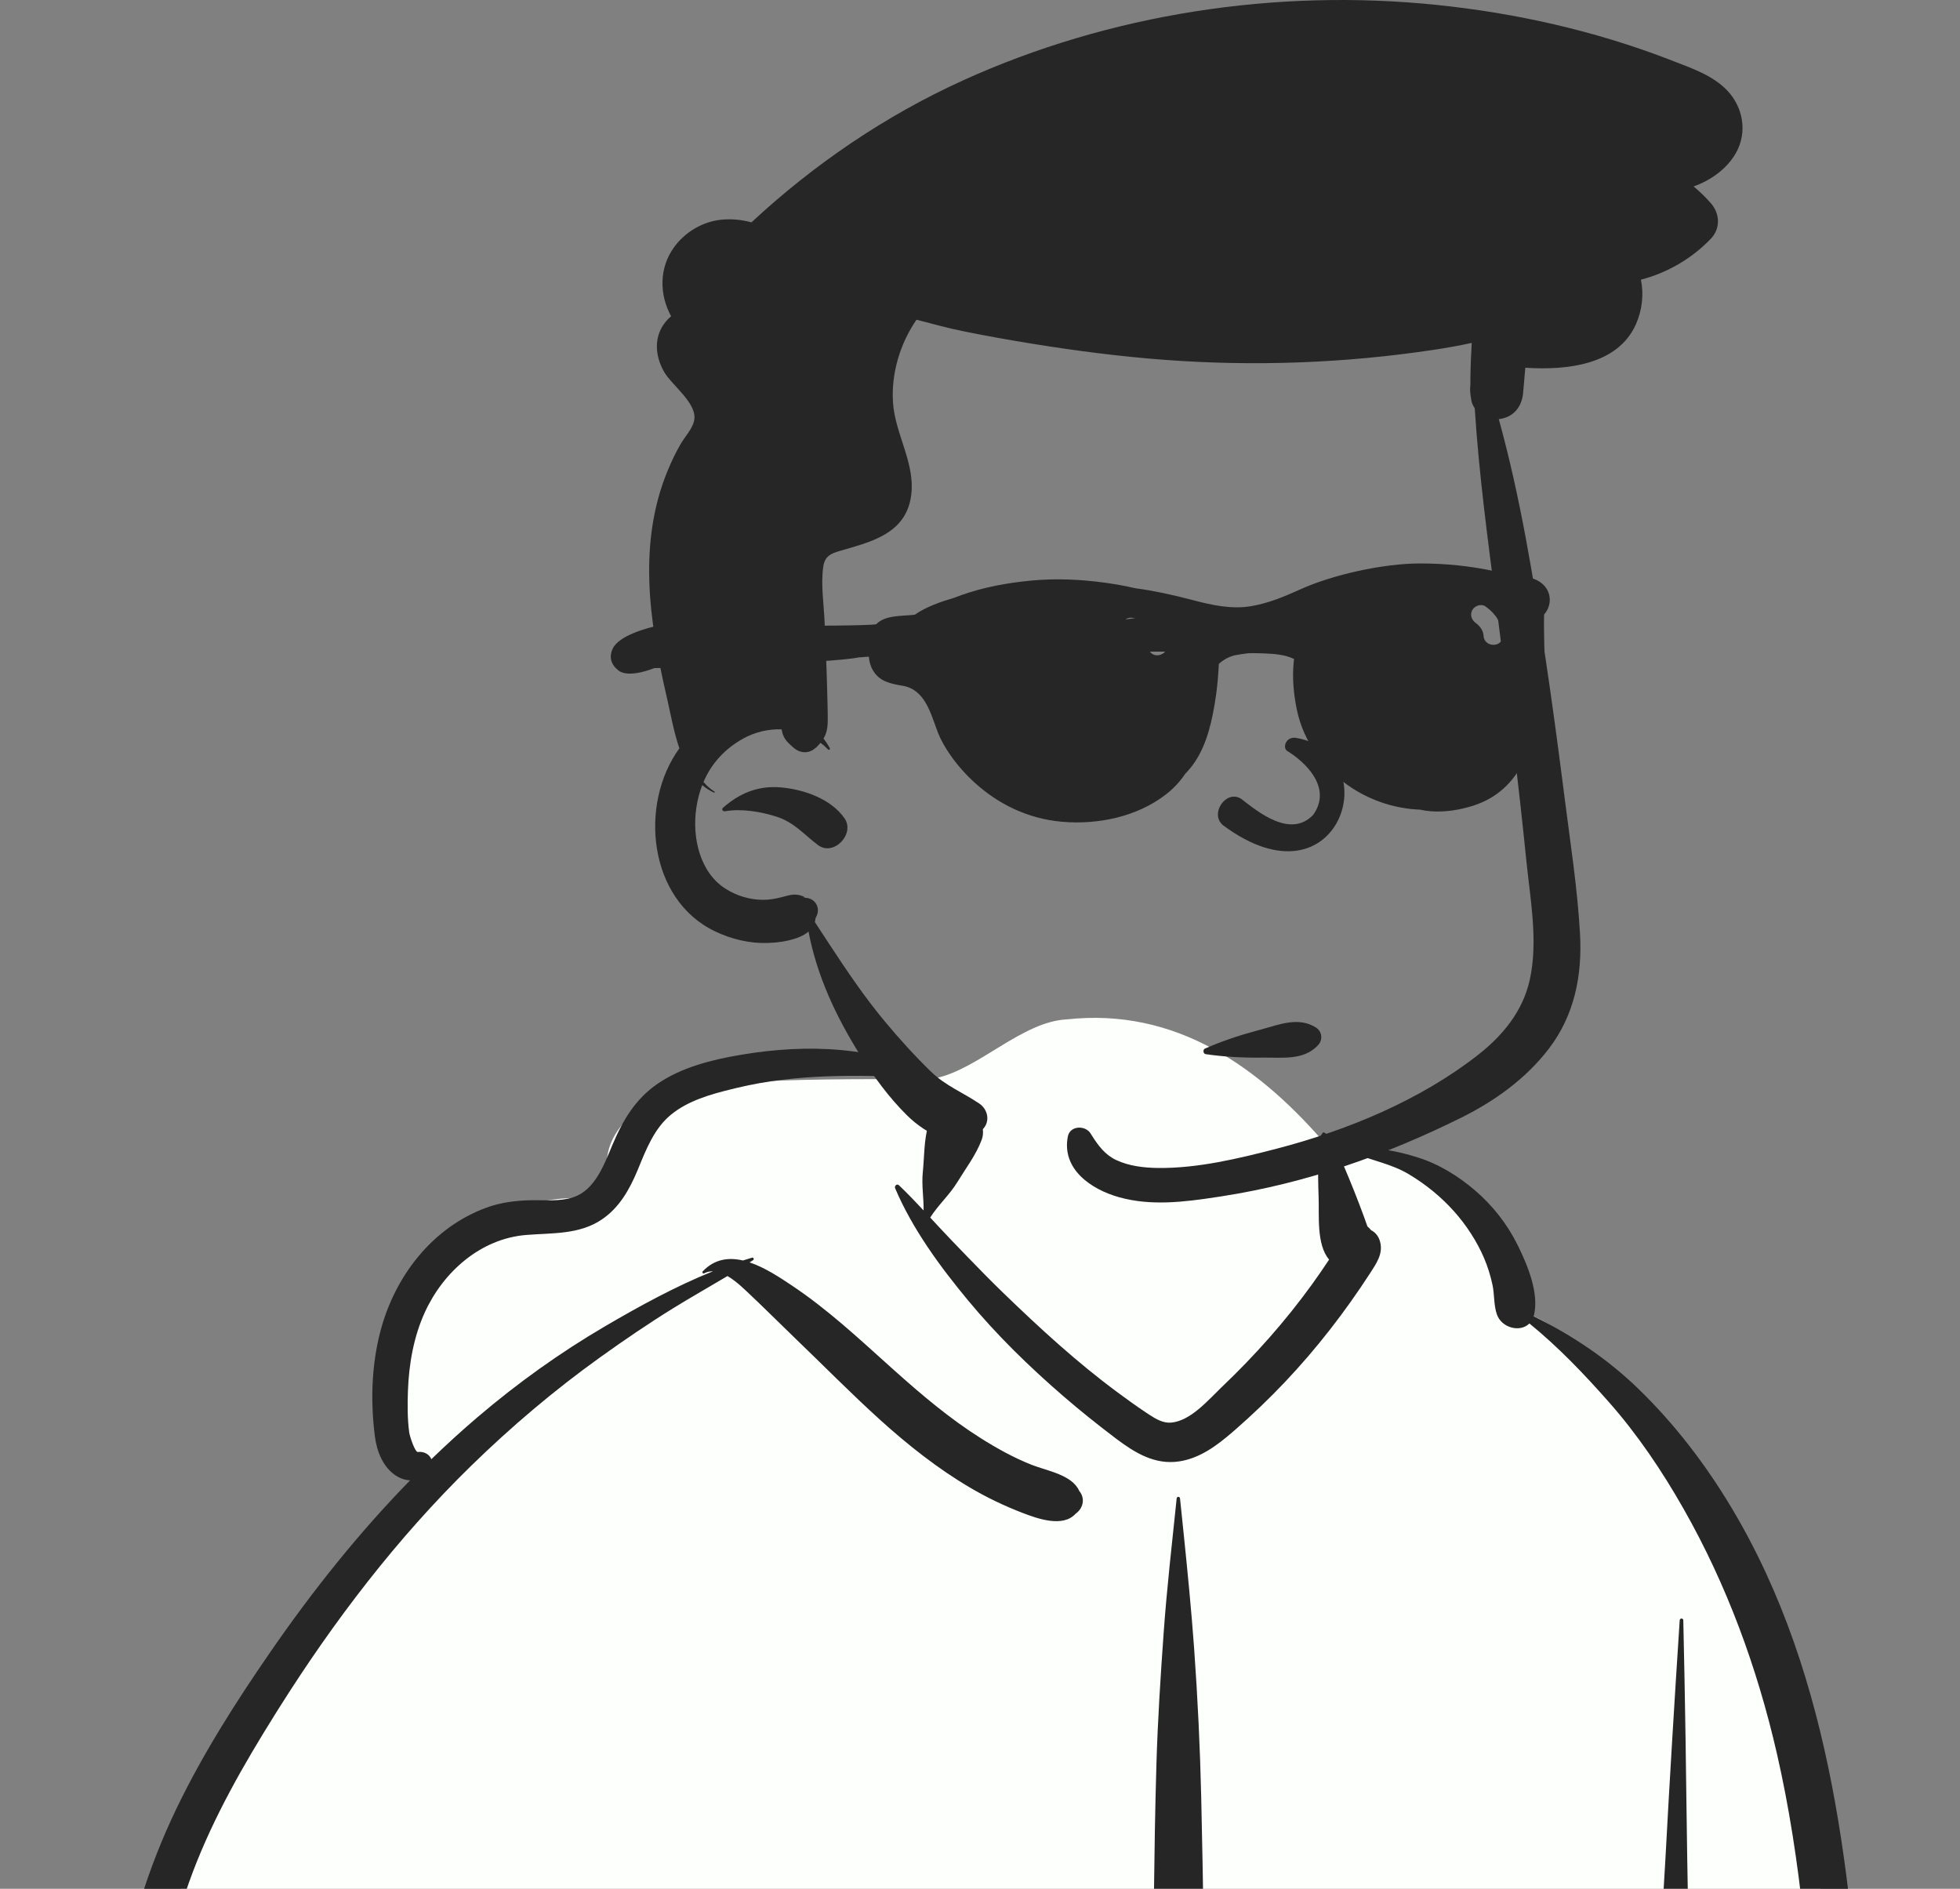 <svg width="137" height="132" viewBox="0 0 137 132" fill="none" xmlns="http://www.w3.org/2000/svg">
<rect x="0" y="0" width="137" height="132" fill="#808080" stroke="none"/>
<g clip-path="url(#clip0_118_298)">
<path fill-rule="evenodd" clip-rule="evenodd" d="M132.396 196.735C135.632 196.579 134.331 190.914 134.098 188.834C131.536 181.235 132.139 172.945 131.131 164.981C130.503 157.546 129.697 150.134 129.018 142.705C127.686 127.625 118.118 96.925 107.199 91.988C105.823 85.948 100.142 80.309 92.954 80.309C88.052 74.501 82.151 70.414 74.583 71.239C71.455 71.382 68.422 74.701 65.425 75.343C63.747 75.574 48.856 74.978 45.873 76.751C43.795 77.819 41.919 79.792 42.53 82.304C43.505 85.348 40.476 82.055 34.156 85.303C21.27 93.049 28.97 103.411 29.312 103.732C21.27 114.929 14.242 124.014 10.989 137.7C8.882 147.862 9.119 158.352 7.353 168.565C6.73 172.106 5.773 175.527 4.738 178.966C3.616 183.467 3.071 194.684 2.453 194.785C1.326 195.065 3.104 197.379 4.297 197.381C37.386 202.874 70.995 197.609 104.262 196.748C113.637 196.422 123.022 196.347 132.396 196.735Z" fill="#FDFFFC"/>
<path fill-rule="evenodd" clip-rule="evenodd" d="M82.246 104.72C82.261 104.568 82.465 104.569 82.481 104.72L82.715 106.977C82.999 109.734 83.272 112.485 83.471 115.254C83.718 118.708 83.884 122.16 83.963 125.621C84.241 137.676 84.296 149.737 84.32 161.795C85.949 161.682 87.579 161.573 89.209 161.468C90.315 161.396 91.421 161.328 92.527 161.26L95.348 161.089V161.089L96.509 161.018C97.294 160.969 98.186 160.771 98.734 161.467C98.954 161.746 99.064 162.107 98.859 162.438C98.387 163.201 97.662 163.174 96.841 163.207C96.067 163.238 95.293 163.269 94.519 163.299C92.859 163.363 91.201 163.424 89.541 163.471C87.799 163.52 86.058 163.559 84.318 163.589C84.3 168.679 84.09 173.763 83.862 178.848L83.759 181.136C83.481 187.324 83.181 193.517 82.756 199.696C82.721 200.202 82.005 200.201 81.971 199.696C81.492 192.737 81.175 185.763 80.862 178.795C80.635 173.742 80.502 168.689 80.439 163.634C80.209 163.636 79.979 163.639 79.749 163.64C73.215 163.668 66.682 163.697 60.148 163.635C60.159 163.648 60.169 163.661 60.177 163.678C60.649 164.795 60.694 166.221 60.683 167.42C60.67 168.795 60.485 170.154 60.168 171.491C59.035 176.281 56.11 180.572 52.78 184.12L52.671 184.235C51.885 185.066 50.984 185.9 50.502 186.959C50.009 188.039 49.838 189.303 49.595 190.464L49.566 190.597L48.616 194.992C48.314 196.388 48.228 198.424 47.124 199.431C46.094 200.371 44.729 199.88 44.245 198.67C43.866 197.726 44.243 196.689 44.467 195.745L46.224 188.355C46.512 187.15 46.828 185.937 47.451 184.854C48.089 183.745 49.024 182.942 49.979 182.119C51.786 180.562 53.445 178.779 54.849 176.848C56.251 174.919 57.45 172.791 58.291 170.555C58.712 169.435 59.057 168.272 59.295 167.099C59.521 165.986 59.519 164.834 59.761 163.733C59.777 163.657 59.841 163.605 59.915 163.581C59.898 163.532 59.924 163.466 59.993 163.462L65.337 163.118C70.087 162.811 74.837 162.497 79.583 162.137L80.422 162.077V162.077C80.357 155.333 80.412 148.587 80.534 141.841C80.645 135.654 80.648 129.466 80.832 123.281C80.923 120.21 81.12 117.148 81.339 114.084C81.564 110.951 81.923 107.844 82.246 104.72ZM32.068 140.591C32.011 140.248 32.443 140.035 32.642 140.349C34.917 143.939 36.014 147.838 36.477 152.039C36.885 155.746 36.765 159.507 36.562 163.225C36.344 167.189 36.091 171.153 35.835 175.116L35.442 181.192V181.192L34.455 196.426C34.384 197.516 34.137 198.506 33.2 199.013C33.081 199.112 32.957 199.201 32.813 199.278C32.307 199.549 31.635 199.412 31.342 198.892L31.46 198.97C31.562 199.034 31.447 198.944 31.115 198.7L30.833 198.335V198.335C30.628 198.027 30.498 197.724 30.445 197.358C30.363 196.789 30.469 196.165 30.506 195.593L31.153 185.604V185.604C31.657 177.838 32.244 170.075 32.687 162.305C32.893 158.684 33.038 155.059 32.94 151.431C32.842 147.824 32.659 144.155 32.068 140.591ZM51.753 73.721L51.88 73.7C56.399 72.948 61.314 73.089 65.445 75.269C65.479 75.287 65.463 75.344 65.425 75.343L64.096 75.289C59.886 75.124 55.691 75.027 51.552 76.016L51.128 76.119C49.638 76.483 48.081 76.928 46.884 77.913C45.74 78.855 45.17 80.308 44.622 81.645L44.549 81.821C43.993 83.142 43.29 84.395 42.071 85.221C40.493 86.29 38.596 86.159 36.786 86.305C33.6 86.561 30.995 88.872 29.7 91.7C28.915 93.412 28.58 95.332 28.514 97.204C28.48 98.157 28.475 99.148 28.602 100.095C28.642 100.398 29.016 101.501 29.207 101.474C29.631 101.415 30.018 101.637 30.151 101.976C31.197 100.963 32.274 99.98 33.386 99.033C36.157 96.671 39.141 94.531 42.284 92.692C44.683 91.288 47.213 89.897 49.833 88.845C49.626 88.841 49.421 88.882 49.223 88.985C49.136 89.031 49.05 88.922 49.118 88.85C49.944 87.981 50.932 87.857 51.929 88.089C52.141 88.021 52.354 87.956 52.568 87.893C52.674 87.862 52.727 88.009 52.64 88.066L52.395 88.222V88.222C53.483 88.587 54.55 89.303 55.395 89.868C57.822 91.492 59.959 93.477 62.125 95.424L62.519 95.778C64.425 97.481 66.38 99.137 68.546 100.504C69.68 101.219 70.871 101.881 72.12 102.373C73.192 102.795 74.936 103.061 75.438 104.195C75.884 104.737 75.698 105.429 75.175 105.794C74.294 106.764 72.532 106.137 71.482 105.733C70.216 105.246 68.99 104.66 67.821 103.973C65.551 102.639 63.458 100.981 61.508 99.217C59.471 97.374 57.55 95.417 55.569 93.516C54.711 92.693 53.873 91.85 53.013 91.028L52.582 90.619C52.143 90.207 51.518 89.565 50.85 89.177C49.591 89.928 48.312 90.649 47.065 91.42C45.323 92.496 43.633 93.65 41.969 94.841C38.766 97.136 35.73 99.705 32.911 102.459C27.742 107.51 23.338 113.278 19.491 119.386L19.199 119.851C17.013 123.347 14.946 126.955 13.48 130.818C11.867 135.068 11.083 139.538 10.657 144.049C10.234 148.529 10.091 153.031 9.618 157.506C9.134 162.096 8.179 166.585 7.092 171.065L6.833 172.127C5.85 176.14 4.836 180.152 4.33 184.259C4.061 186.453 3.899 188.677 3.935 190.889C3.972 193.113 4.321 195.288 4.603 197.489C4.711 198.333 3.882 199.036 3.14 199.148C2.287 199.276 1.554 198.732 1.289 197.938C0.462 195.465 0.312 192.732 0.338 190.136C0.364 187.501 0.7 184.883 1.173 182.294C2.102 177.2 3.538 172.212 4.738 167.179C5.796 162.743 6.506 158.299 6.889 153.755C7.286 149.04 7.524 144.309 8.249 139.629C8.964 135.008 10.31 130.594 12.341 126.38C14.189 122.544 16.493 118.933 18.909 115.433C21.843 111.183 25.064 107.138 28.666 103.453C28.342 103.439 28.01 103.335 27.705 103.144C26.772 102.562 26.337 101.422 26.204 100.382C25.891 97.947 25.966 95.406 26.592 93.026C27.601 89.186 30.22 85.775 34.016 84.391C34.993 84.035 36.031 83.905 37.067 83.879C38.049 83.855 39.122 83.983 40.07 83.671C41.579 83.175 42.226 81.396 42.792 80.048L42.819 79.986C43.545 78.268 44.417 76.795 45.99 75.722C47.669 74.578 49.773 74.057 51.753 73.721V73.721ZM94.699 80.516C96.057 80.044 97.755 80.472 99.084 80.884C100.563 81.343 101.931 82.189 103.103 83.193C104.34 84.252 105.362 85.56 106.084 87.02L106.153 87.161C106.813 88.516 107.564 90.377 107.231 91.865C107.222 91.908 107.211 91.948 107.199 91.988C109.893 93.316 112.382 94.978 114.549 97.086C117.073 99.54 119.21 102.333 121.018 105.35C128.2 117.332 129.464 131.723 130.312 145.389L130.524 148.854C130.984 156.335 131.523 163.8 132.923 171.178L133.025 171.711C134.522 179.436 136.664 187.221 136.447 195.146C136.382 197.52 132.876 197.504 132.774 195.146C132.391 186.269 130.322 177.699 128.92 168.961C126.454 153.587 127.69 137.739 124.195 122.519C122.824 116.547 120.7 110.753 117.666 105.422C116.168 102.788 114.454 100.243 112.446 97.971C110.718 96.016 108.922 94.135 106.903 92.491C106.258 93.138 104.969 92.808 104.632 91.865C104.401 91.218 104.468 90.46 104.32 89.781C104.182 89.151 103.992 88.527 103.739 87.933C103.234 86.751 102.493 85.616 101.638 84.659C100.714 83.625 99.653 82.766 98.465 82.056C97.269 81.342 95.96 81.128 94.699 80.606C94.656 80.589 94.653 80.532 94.699 80.516ZM99.976 162.675C99.978 162.613 100.051 162.583 100.097 162.625C100.573 163.063 100.861 163.693 101.211 164.232C101.615 164.854 102.04 165.464 102.485 166.057C103.376 167.246 104.369 168.367 105.37 169.465C106.3 170.486 107.292 171.464 108.321 172.386C109.436 173.385 110.685 174.277 111.698 175.383C113.811 177.692 114.153 180.86 114.598 183.835L114.647 184.157C114.919 185.922 115.163 187.692 115.382 189.465C115.489 190.327 115.596 191.191 115.683 192.055L115.709 192.329C115.787 193.175 115.808 194.034 115.322 194.773C114.802 195.565 113.621 195.842 112.918 195.083C111.71 193.78 111.937 191.465 111.78 189.789C111.65 188.402 111.503 187.018 111.338 185.635L111.254 184.944C111.06 183.371 110.902 181.767 110.543 180.222C110.226 178.861 109.622 177.833 108.631 176.847C107.633 175.854 106.596 174.927 105.674 173.857C104.697 172.723 103.815 171.506 103.021 170.237C102.342 169.151 101.797 167.969 101.298 166.789L101.216 166.592C100.733 165.441 99.938 163.943 99.976 162.675ZM117.408 113.234C117.418 113.073 117.655 113.071 117.659 113.234C117.689 114.615 117.717 115.996 117.746 117.376C117.977 128.504 117.835 139.657 118.95 150.746C119.476 155.974 120.445 161.126 121.566 166.256C122.139 168.881 122.741 171.5 123.313 174.125C123.87 176.683 124.468 179.255 124.91 181.837C125.344 184.375 125.733 186.933 125.908 189.503L125.929 189.839C126.004 191.084 126.363 192.916 125.678 194.019C124.936 195.215 123.514 195.237 122.719 194.095C121.972 193.024 122.158 191.117 122.026 189.839C121.892 188.536 121.75 187.233 121.589 185.933C121.274 183.398 120.86 180.869 120.43 178.352C119.533 173.109 118.232 167.932 117.272 162.697C116.287 157.333 115.588 151.931 115.558 146.47C115.529 140.962 116.112 135.466 116.406 129.97C116.704 124.389 117.044 118.811 117.408 113.234ZM64.888 78.625C65.186 77.619 66.24 76.99 67.267 77.272C68.209 77.532 68.987 78.676 68.618 79.654C68.217 80.722 67.514 81.633 66.922 82.604C66.376 83.501 65.578 84.207 65.021 85.088L65.635 85.751C65.942 86.081 66.25 86.409 66.561 86.732L67.632 87.842C68.466 88.705 69.305 89.563 70.168 90.395C72.704 92.845 75.282 95.213 78.123 97.311C78.769 97.788 79.421 98.262 80.091 98.707L80.341 98.872C80.801 99.174 81.314 99.47 81.869 99.419C83.219 99.295 84.438 97.861 85.365 96.968L85.414 96.921C87.712 94.733 89.84 92.34 91.7 89.768C92.113 89.196 92.513 88.615 92.902 88.027C92.003 86.975 92.218 84.923 92.168 83.647C92.133 82.751 92.13 81.854 92.126 80.957L92.123 80.776C92.112 80.195 92.086 79.638 92.463 79.16C92.485 79.132 92.53 79.133 92.558 79.148C93.074 79.418 93.233 79.871 93.453 80.379L93.476 80.432C93.744 81.042 94 81.657 94.26 82.27C94.531 82.913 94.781 83.564 95.033 84.214C95.151 84.516 95.263 84.82 95.373 85.125C95.439 85.32 95.508 85.514 95.579 85.707L95.596 85.722C95.69 85.802 95.769 85.886 95.838 85.973C96.126 86.117 96.355 86.379 96.462 86.765C96.695 87.605 96.212 88.29 95.781 88.956C94.029 91.664 92.033 94.244 89.814 96.585C88.712 97.748 87.552 98.859 86.345 99.912L86.134 100.095C85.049 101.028 83.872 101.911 82.424 102.13C80.729 102.385 79.35 101.541 78.052 100.57L77.923 100.472C76.693 99.54 75.488 98.576 74.32 97.567C71.939 95.51 69.674 93.301 67.664 90.877C65.709 88.52 63.776 85.885 62.571 83.049C62.498 82.876 62.691 82.695 62.842 82.839C63.431 83.4 63.998 83.992 64.557 84.591C64.573 83.709 64.41 82.82 64.501 81.933C64.611 80.854 64.579 79.663 64.888 78.625Z" fill="#262626"/>
<path fill-rule="evenodd" clip-rule="evenodd" d="M67.319 5.615C77.588 0.953 89.235 -0.815 100.436 0.345C105.965 0.916 111.421 2.142 116.613 4.134L117.068 4.31C118.35 4.804 119.731 5.294 120.705 6.299C121.839 7.467 122.157 9.233 121.346 10.676C120.717 11.797 119.585 12.601 118.378 13.03C118.803 13.379 119.207 13.767 119.585 14.201C120.223 14.928 120.272 15.966 119.585 16.683C118.262 18.066 116.546 19.066 114.698 19.545C114.905 20.549 114.793 21.66 114.348 22.66C113.07 25.532 109.47 25.874 106.7 25.704L106.616 25.698L106.462 27.463C106.38 28.403 105.817 29.132 104.863 29.276C104.829 29.281 104.796 29.284 104.762 29.288C106.273 34.754 107.185 40.389 108.027 45.991C108.467 48.916 108.861 51.847 109.238 54.78L109.363 55.757C109.765 58.919 110.267 62.113 110.442 65.299C110.597 68.189 110.046 70.949 108.267 73.282C106.669 75.373 104.491 76.94 102.149 78.103C96.856 80.732 91.286 82.689 85.432 83.598L85.042 83.658C82.783 84.003 80.455 84.294 78.219 83.668C76.256 83.118 74.196 81.701 74.64 79.423C74.789 78.654 75.864 78.621 76.232 79.216L76.317 79.352C76.759 80.053 77.243 80.705 78.014 81.067C78.916 81.493 79.962 81.612 80.948 81.624C83.703 81.655 86.571 80.968 89.223 80.28C94.176 78.993 99.262 76.895 103.319 73.716C105.045 72.365 106.432 70.676 106.921 68.503C107.525 65.823 106.969 62.894 106.695 60.201C106.129 54.645 105.457 49.099 104.747 43.558L104.605 42.45C104.007 37.819 103.38 33.185 103.081 28.527C102.957 28.358 102.874 28.165 102.84 27.954L102.794 27.651C102.753 27.391 102.746 27.153 102.775 26.933C102.777 26.092 102.8 25.256 102.849 24.415C102.857 24.264 102.864 24.113 102.869 23.964C101.995 24.157 101.114 24.312 100.23 24.445C94.015 25.382 87.703 25.616 81.437 25.15C78.311 24.917 75.209 24.517 72.117 24.016C70.543 23.761 68.974 23.48 67.41 23.165C66.28 22.939 65.173 22.632 64.061 22.344C62.914 24.014 62.295 26.07 62.416 28.09C62.551 30.394 64.085 32.483 63.654 34.838C63.251 37.041 61.364 37.724 59.502 38.27L58.71 38.499C58.101 38.677 57.659 38.849 57.548 39.582C57.359 40.84 57.592 42.256 57.64 43.521C57.699 45.018 57.776 46.514 57.811 48.011C57.83 48.785 57.86 49.562 57.858 50.336C57.856 50.886 57.774 51.261 57.562 51.616C57.726 51.823 57.873 52.046 58.004 52.282C58.046 52.359 57.942 52.441 57.88 52.377C57.714 52.205 57.538 52.049 57.352 51.91C57.259 52.026 57.15 52.143 57.022 52.269L57.013 52.255C56.614 52.652 55.981 52.691 55.487 52.269L55.357 52.156C54.996 51.839 54.747 51.575 54.647 51.05C54.642 51.023 54.636 50.997 54.633 50.97C53.714 50.938 52.78 51.156 51.953 51.613C50.642 52.339 49.719 53.373 49.173 54.65C49.391 54.904 49.645 55.132 49.942 55.323C49.984 55.352 49.947 55.414 49.902 55.392C49.599 55.25 49.327 55.074 49.085 54.867C48.889 55.37 48.752 55.91 48.668 56.481C48.373 58.499 48.899 60.964 50.72 62.113C51.509 62.611 52.41 62.881 53.344 62.884C53.799 62.886 54.193 62.809 54.635 62.7C54.935 62.626 55.233 62.519 55.546 62.519C55.814 62.519 56.062 62.586 56.291 62.72L56.227 62.725C56.073 62.74 56.102 62.746 56.318 62.746C56.987 62.775 57.371 63.456 57.063 64.047L57.022 64.138C57.014 64.157 57.007 64.172 57.001 64.184L56.977 64.341C56.974 64.356 56.972 64.371 56.969 64.387L56.96 64.419C56.958 64.424 56.956 64.429 56.954 64.434L57.958 65.967C59.19 67.843 60.449 69.711 61.881 71.424C62.886 72.625 63.951 73.803 65.076 74.894C66.087 75.874 67.299 76.347 68.445 77.118C69.056 77.526 69.235 78.383 68.679 78.934C67.048 80.555 64.74 79.268 63.402 77.95C62.136 76.702 61.043 75.201 60.1 73.698C58.427 71.025 57.096 68.183 56.514 65.098C56.271 65.321 55.961 65.46 55.648 65.569C55.02 65.786 54.329 65.877 53.666 65.9C52.395 65.942 51.122 65.634 49.979 65.088C45.326 62.867 44.643 56.218 47.487 52.297C47.104 51.184 46.889 49.976 46.657 48.946L46.551 48.485C45.374 43.342 44.585 37.927 46.67 32.887C46.938 32.237 47.239 31.604 47.596 30.997C47.883 30.509 48.375 29.99 48.51 29.435C48.812 28.217 46.952 26.937 46.409 25.97C45.771 24.835 45.681 23.497 46.55 22.459C46.66 22.328 46.781 22.208 46.911 22.102C46.088 20.608 46.049 18.727 47.134 17.253C47.847 16.281 48.936 15.601 50.124 15.394C50.851 15.269 51.725 15.316 52.524 15.54C56.897 11.477 61.886 8.082 67.319 5.615ZM50.526 56.461C51.693 55.431 52.983 54.891 54.573 55.027C56.172 55.164 58.097 55.826 59.037 57.198C59.779 58.283 58.267 59.873 57.178 59.059C56.187 58.316 55.526 57.478 54.295 57.079C53.19 56.722 51.822 56.493 50.665 56.697C50.538 56.719 50.411 56.562 50.526 56.461Z" fill="#262626"/>
<path fill-rule="evenodd" clip-rule="evenodd" d="M99.254 39.377C103.183 39.377 105.426 40.223 106.248 40.289L106.273 40.291C106.614 40.312 106.921 40.341 107.243 40.465C108.426 40.921 108.619 42.163 107.928 42.946C107.88 44.565 108.093 46.457 107.727 48.082C107.277 54.931 104.059 56.086 102.23 56.508C101.311 56.72 100.223 56.804 99.247 56.581C97.583 56.519 95.938 55.997 94.53 55.089C92.569 53.824 91.113 51.879 90.641 49.57C90.417 48.47 90.312 47.325 90.434 46.206L90.452 46.052C89.815 45.747 89.076 45.689 88.315 45.662C87.951 45.649 87.593 45.638 87.245 45.653C86.905 45.691 86.568 45.742 86.231 45.811C85.863 45.922 85.515 46.106 85.194 46.397L85.171 46.821C85.111 47.881 84.972 48.944 84.758 49.984C84.441 51.519 83.931 52.984 82.847 54.073C82.48 54.621 82.026 55.111 81.475 55.535C79.472 57.078 76.752 57.645 74.255 57.431C69.186 56.998 66.255 52.971 65.58 51.249L65.54 51.145C65.052 49.865 64.663 48.205 63.122 47.93L62.794 47.871C62.09 47.739 61.441 47.555 61.029 46.868C60.848 46.568 60.755 46.233 60.732 45.891C60.492 45.909 60.252 45.927 60.012 45.944C58.102 46.348 46.645 46.691 45.73 46.691C45.73 46.691 43.973 47.432 43.23 46.858C42.716 46.459 42.547 45.927 42.83 45.325C43.257 44.419 45.229 43.873 46.104 43.701C46.104 43.701 60.229 43.818 61.246 43.625C61.875 42.976 63 43.065 63.94 42.962C64.719 42.407 65.807 42.035 66.668 41.786C66.843 41.719 67.016 41.655 67.185 41.594C68.762 41.032 70.401 40.735 72.065 40.575C73.781 40.412 75.501 40.486 77.207 40.719C77.926 40.817 78.638 40.943 79.345 41.108C80.612 41.275 81.87 41.551 83.137 41.877L83.39 41.943C84.724 42.293 86.095 42.596 87.475 42.358C88.6 42.166 89.68 41.733 90.717 41.265L90.852 41.204C93.131 40.163 96.69 39.377 99.254 39.377ZM79.208 43.185C78.367 42.999 78.008 44.297 78.852 44.483C79.449 44.614 79.955 44.915 80.297 45.426L80.333 45.482C80.792 46.213 81.953 45.538 81.491 44.802C80.971 43.974 80.163 43.395 79.208 43.185ZM103.835 42.38C103.539 42.171 103.09 42.326 102.918 42.622C102.729 42.947 102.853 43.309 103.13 43.522L103.159 43.542C103.413 43.722 103.661 44.044 103.692 44.374L103.695 44.415C103.729 45.278 105.069 45.283 105.036 44.415C105.003 43.566 104.512 42.857 103.835 42.38Z" fill="#262626"/>
<path fill-rule="evenodd" clip-rule="evenodd" d="M87.793 72.042L88.15 71.947C89.427 71.598 90.754 71.044 91.974 71.803C92.414 72.078 92.481 72.66 92.132 73.038C91.144 74.108 89.685 73.9 88.349 73.911L88.283 73.912C86.938 73.93 85.603 73.863 84.272 73.67C84.097 73.644 84.062 73.352 84.222 73.282C85.381 72.773 86.572 72.371 87.793 72.042V72.042ZM89.961 52.473C91.224 53.243 93.148 55.037 91.79 56.945C90.19 58.627 87.888 56.699 86.753 55.826C85.701 55.15 84.518 56.889 85.495 57.678C93.694 63.763 97.022 52.675 90.6 51.569C89.892 51.447 89.63 52.235 89.961 52.473ZM98.742 42.354C100.78 42.291 100.782 45.536 98.742 45.527C98.133 45.524 97.525 45.524 96.916 45.523C97.269 46.816 97.067 48.357 96.428 49.443C96.007 50.16 94.998 50.29 94.409 49.704C93.392 48.692 93.191 47.212 93.551 45.87L93.477 45.694V45.694C93.453 45.637 93.436 45.579 93.421 45.52C91.454 45.522 89.486 45.527 87.518 45.53L84.566 45.533C82.65 45.534 80.732 45.549 78.816 45.531C78.839 45.567 78.863 45.603 78.882 45.643C79.002 45.896 79.052 46.214 79.09 46.487C79.154 46.955 79.147 47.459 79.073 47.925C79.019 48.266 78.921 48.672 78.731 48.993L78.73 49V49C78.641 49.381 78.529 49.745 78.235 50.02C78.146 50.102 78.06 50.161 77.969 50.203C77.797 50.383 77.576 50.502 77.286 50.506C77.132 50.508 76.963 50.462 76.799 50.398C76.547 50.419 76.286 50.305 76.063 50.204C75.885 50.123 75.721 50.015 75.588 49.874C75.526 49.859 75.464 49.835 75.401 49.796C75.018 49.56 74.871 49.086 74.851 48.658C74.85 48.632 74.851 48.605 74.85 48.578C74.836 48.52 74.823 48.462 74.813 48.403C74.686 47.643 74.841 46.787 75.003 46.048C75.044 45.863 75.078 45.648 75.127 45.441C74.745 45.426 74.363 45.411 73.98 45.395C73.022 45.356 71.853 45.484 70.967 45.079C70.902 45.049 70.919 44.963 70.967 44.929C71.785 44.343 73.056 44.248 74.042 44.055L74.126 44.038C75.301 43.797 76.475 43.593 77.662 43.42C79.947 43.086 82.261 42.906 84.566 42.777C89.285 42.512 94.019 42.498 98.742 42.354Z" fill="#262626"/>
</g>
<defs>
<clipPath id="clip0_118_298">
<rect width="137" height="132" fill="white"/>
</clipPath>
</defs>
</svg>
